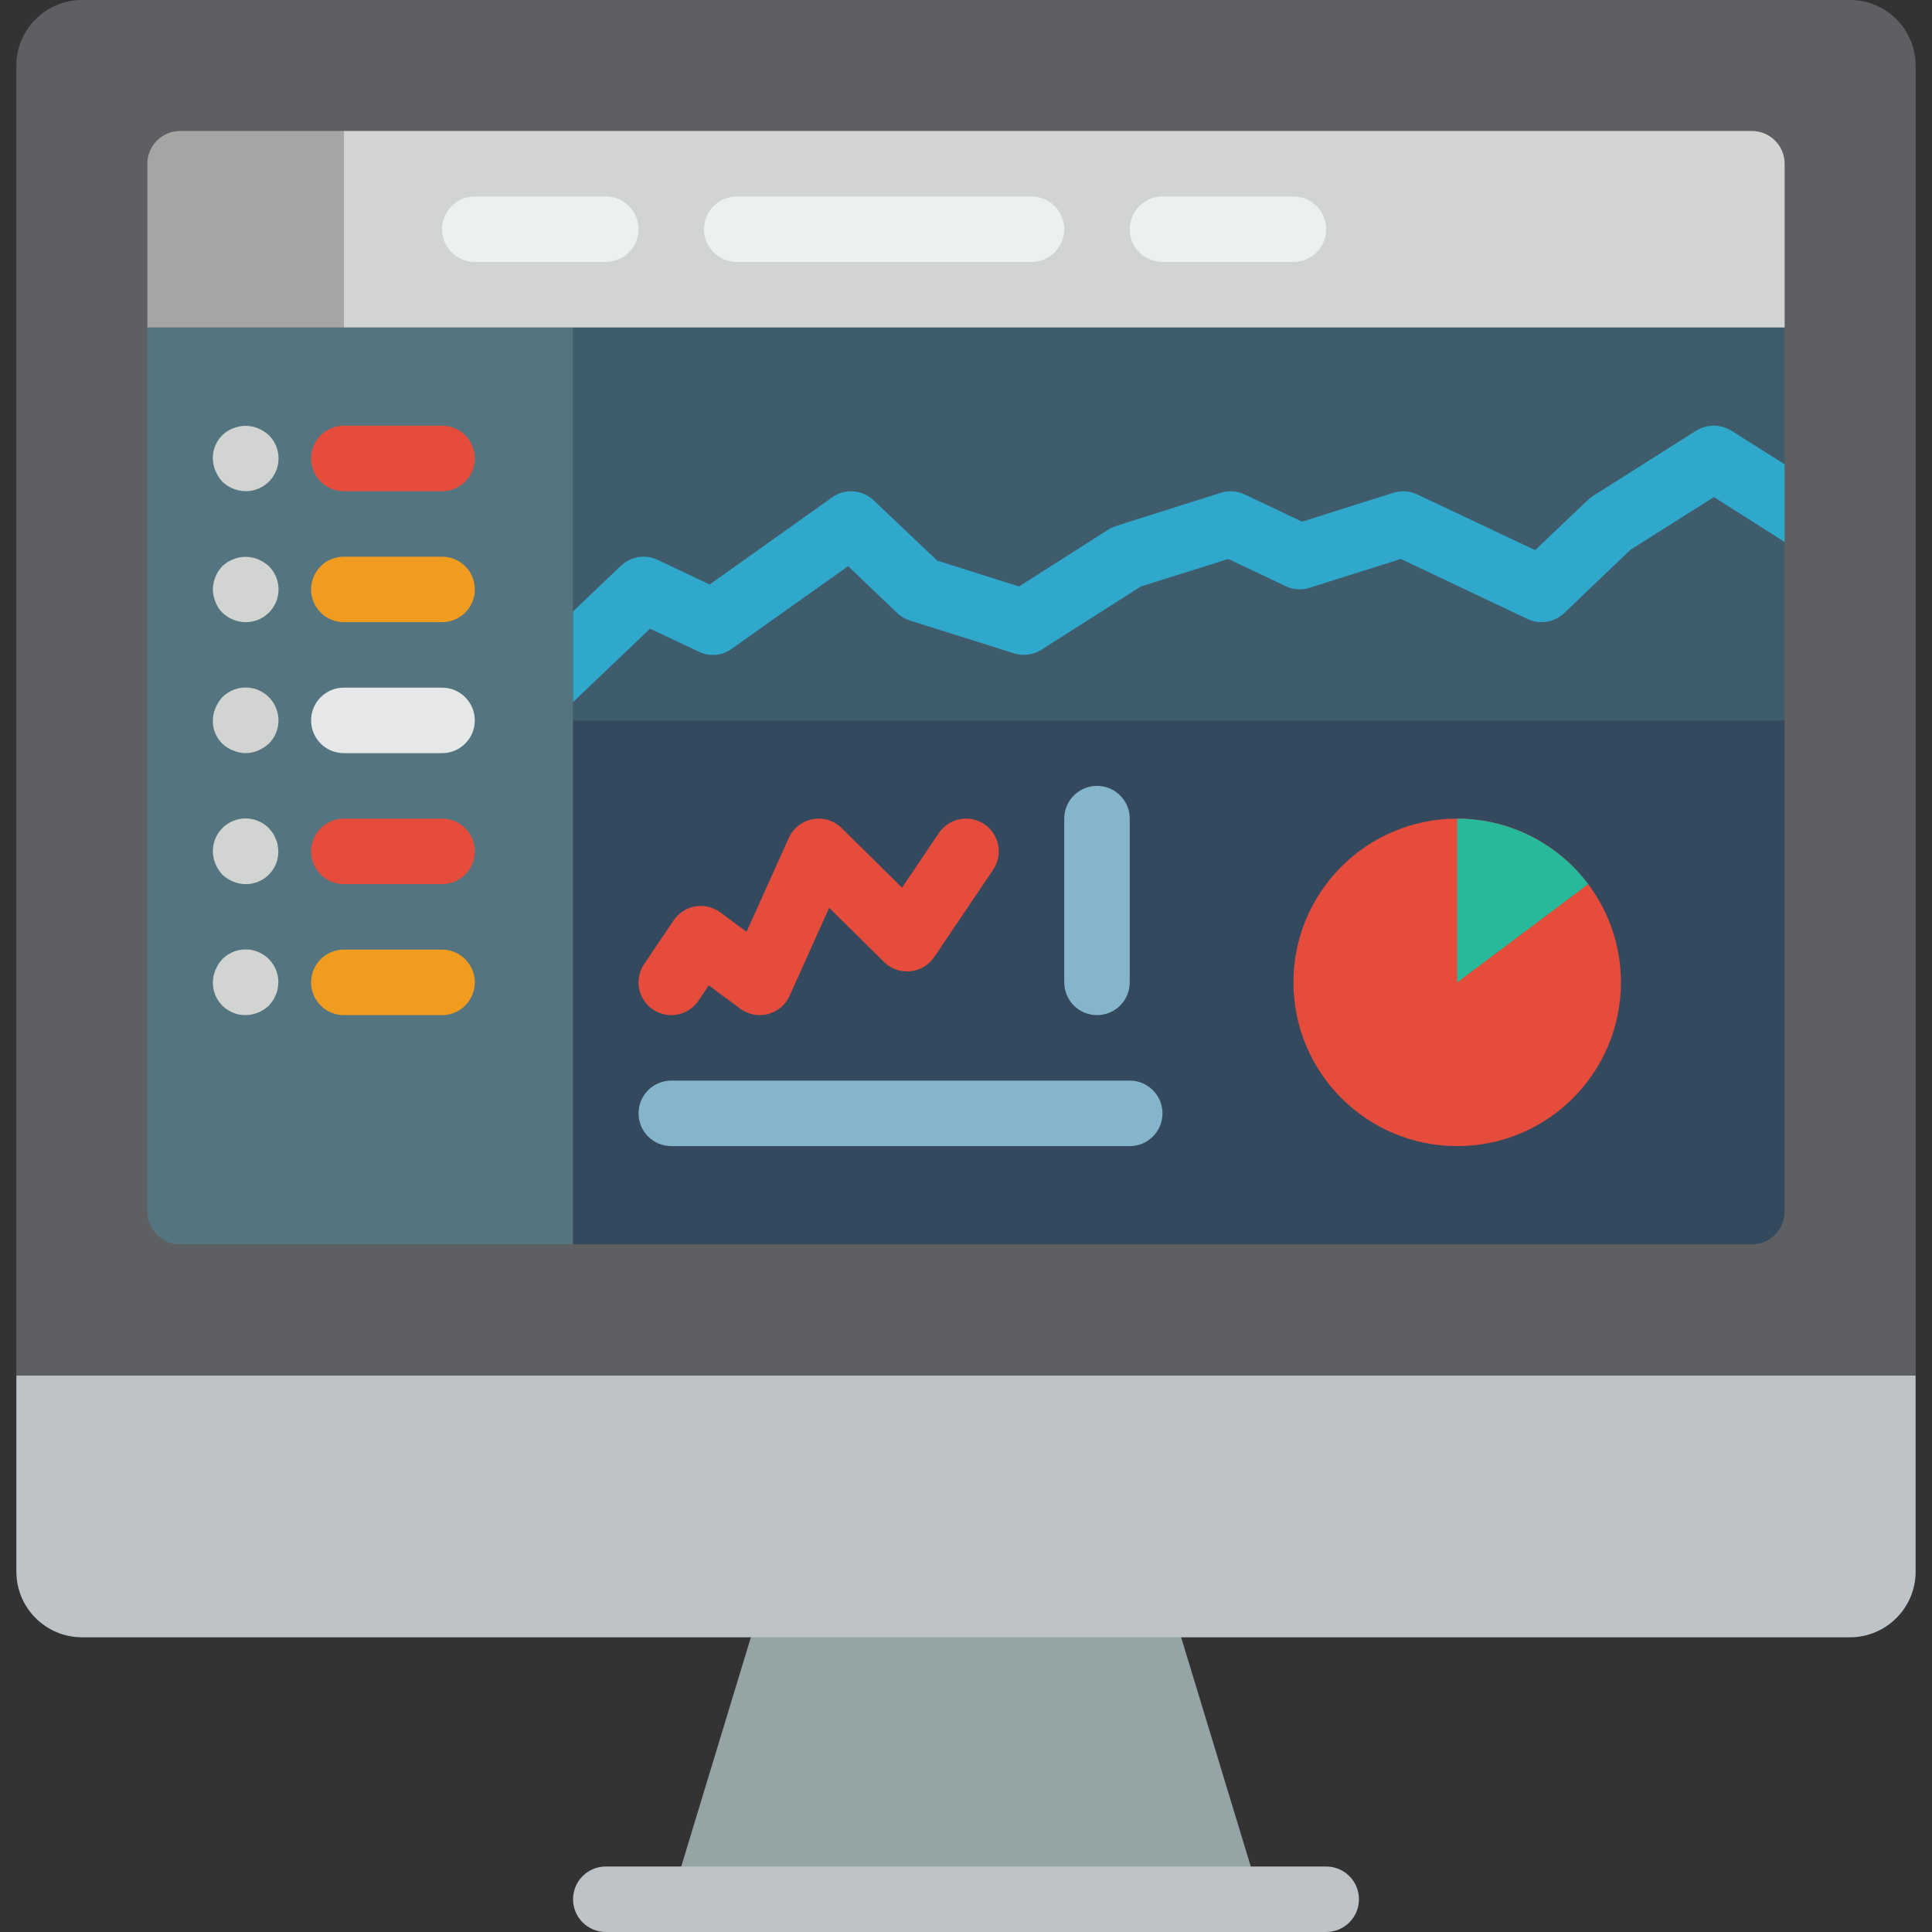 <?xml version="1.0" encoding="iso-8859-1"?>
<!-- Generator: Adobe Illustrator 19.0.0, SVG Export Plug-In . SVG Version: 6.00 Build 0)  -->
<svg version="1.1" id="Capa_1" xmlns="http://www.w3.org/2000/svg" xmlns:xlink="http://www.w3.org/1999/xlink" x="0px" y="0px"
	 viewBox="0 0 512 512" style="enable-background:new 0 0 512 512;" xml:space="preserve">
<rect x="0" y="0" width="512" height="512" fill="#333333" stroke="none"/>
<g>
	<polygon style="fill:#95A5A5;" points="310.376,425.22 256,425.22 201.624,425.22 177.898,503.322 256,503.322 334.102,503.322 	
		"/>
	<path style="fill:#BDC3C7;" d="M507.661,364.475v52.068c-0.028,9.574-7.782,17.328-17.356,17.356H21.695
		c-9.574-0.028-17.328-7.782-17.356-17.356v-52.068H507.661z"/>
	<path style="fill:#5E5F62;" d="M507.661,17.356v347.119H4.339V17.356C4.367,7.782,12.121,0.028,21.695,0h468.61
		C499.879,0.028,507.633,7.782,507.661,17.356z"/>
	<path style="fill:#BDC3C7;" d="M351.458,512H160.542c-4.793,0-8.678-3.885-8.678-8.678c0-4.793,3.885-8.678,8.678-8.678h190.915
		c4.793,0,8.678,3.885,8.678,8.678C360.136,508.115,356.25,512,351.458,512z"/>
	<path style="fill:#547580;" d="M151.864,86.78v242.983H47.729c-4.793,0-8.678-3.885-8.678-8.678V86.78H151.864z"/>
	<path style="fill:#35495E;" d="M472.949,190.915v130.169c-0.014,4.787-3.891,8.664-8.678,8.678H151.864V190.915H472.949z"/>
	<rect x="151.864" y="86.78" style="fill:#3F5C6C;" width="321.085" height="104.136"/>
	<path style="fill:#A5A5A4;" d="M91.119,34.712V86.78H39.051V43.39c0-4.793,3.885-8.678,8.678-8.678H91.119z"/>
	<path style="fill:#D1D4D1;" d="M472.949,43.39v43.39H91.119V34.712h373.153C469.064,34.712,472.949,38.597,472.949,43.39z"/>
	<g>
		<path style="fill:#ECF0F1;" d="M160.542,69.424h-34.712c-4.793,0-8.678-3.885-8.678-8.678s3.885-8.678,8.678-8.678h34.712
			c4.793,0,8.678,3.885,8.678,8.678S165.335,69.424,160.542,69.424z"/>
		<path style="fill:#ECF0F1;" d="M342.78,69.424h-34.712c-4.793,0-8.678-3.885-8.678-8.678s3.885-8.678,8.678-8.678h34.712
			c4.793,0,8.678,3.885,8.678,8.678S347.572,69.424,342.78,69.424z"/>
		<path style="fill:#ECF0F1;" d="M273.356,69.424h-78.102c-4.793,0-8.678-3.885-8.678-8.678s3.885-8.678,8.678-8.678h78.102
			c4.793,0,8.678,3.885,8.678,8.678S278.149,69.424,273.356,69.424z"/>
	</g>
	<path style="fill:#D1D4D1;" d="M65.085,130.169c-2.297-0.034-4.497-0.933-6.161-2.517c-0.766-0.844-1.382-1.813-1.822-2.864
		c-0.445-1.043-0.681-2.163-0.694-3.297c-0.079-3.534,2.077-6.734,5.381-7.987c2.113-0.864,4.48-0.864,6.593,0
		c1.051,0.442,2.02,1.06,2.865,1.826c2.503,2.483,3.256,6.233,1.904,9.489C71.798,128.075,68.61,130.19,65.085,130.169z"/>
	<path style="fill:#E64C3C;" d="M117.153,130.169H91.119c-4.793,0-8.678-3.885-8.678-8.678c0-4.793,3.885-8.678,8.678-8.678h26.034
		c4.793,0,8.678,3.885,8.678,8.678C125.831,126.284,121.945,130.169,117.153,130.169z"/>
	<path style="fill:#D1D4D1;" d="M65.085,164.881c-2.297-0.034-4.497-0.933-6.161-2.517c-0.802-0.816-1.423-1.792-1.822-2.864
		c-0.445-1.043-0.681-2.163-0.694-3.297c0.03-2.298,0.929-4.499,2.517-6.161c0.829-0.786,1.802-1.406,2.864-1.826
		c2.113-0.864,4.481-0.864,6.593,0c1.051,0.442,2.02,1.06,2.865,1.826c2.503,2.483,3.256,6.233,1.904,9.489
		C71.798,162.787,68.61,164.902,65.085,164.881z"/>
	<path style="fill:#F29C1F;" d="M117.153,164.881H91.119c-4.793,0-8.678-3.885-8.678-8.678c0-4.793,3.885-8.678,8.678-8.678h26.034
		c4.793,0,8.678,3.885,8.678,8.678C125.831,160.996,121.945,164.881,117.153,164.881z"/>
	<path style="fill:#D1D4D1;" d="M65.085,199.593c-1.134-0.014-2.254-0.25-3.297-0.695c-3.306-1.249-5.464-4.45-5.381-7.983
		c0.014-1.135,0.25-2.257,0.695-3.301c0.44-1.05,1.056-2.018,1.822-2.861c3.403-3.403,8.92-3.403,12.323,0
		c3.403,3.403,3.403,8.92,0,12.323c-0.846,0.764-1.814,1.38-2.864,1.822C67.339,199.344,66.219,199.58,65.085,199.593z"/>
	<path style="fill:#E6E7E8;" d="M117.153,199.593H91.119c-4.793,0-8.678-3.885-8.678-8.678s3.885-8.678,8.678-8.678h26.034
		c4.793,0,8.678,3.885,8.678,8.678S121.945,199.593,117.153,199.593z"/>
	<path style="fill:#D1D4D1;" d="M65.085,234.305c-2.297-0.034-4.497-0.933-6.161-2.517c-0.784-0.83-1.403-1.802-1.822-2.864
		c-0.445-1.043-0.681-2.163-0.694-3.297c-0.021-3.526,2.094-6.713,5.35-8.065c3.256-1.352,7.007-0.6,9.489,1.904
		c0.347,0.432,0.695,0.864,1.042,1.301c0.326,0.484,0.588,1.008,0.78,1.559c0.265,0.518,0.44,1.076,0.517,1.653
		c0.105,0.544,0.165,1.095,0.178,1.649c0.022,2.308-0.885,4.529-2.517,6.161C69.613,233.42,67.393,234.328,65.085,234.305z"/>
	<path style="fill:#E64C3C;" d="M117.153,234.305H91.119c-4.793,0-8.678-3.885-8.678-8.678s3.885-8.678,8.678-8.678h26.034
		c4.793,0,8.678,3.885,8.678,8.678S121.945,234.305,117.153,234.305z"/>
	<path style="fill:#D1D4D1;" d="M65.085,269.017c-2.308,0.022-4.529-0.885-6.161-2.517c-1.632-1.632-2.539-3.853-2.517-6.161
		c0.014-1.135,0.25-2.257,0.695-3.301c0.418-1.061,1.037-2.032,1.822-2.861c2.483-2.503,6.233-3.256,9.489-1.904
		c3.256,1.352,5.371,4.539,5.35,8.065c-0.013,0.553-0.073,1.105-0.178,1.648c-0.078,0.575-0.253,1.132-0.517,1.648
		c-0.191,0.553-0.453,1.078-0.78,1.564c-0.347,0.432-0.695,0.864-1.042,1.301C69.581,268.083,67.382,268.981,65.085,269.017z"/>
	<path style="fill:#F29C1F;" d="M117.153,269.017H91.119c-4.793,0-8.678-3.885-8.678-8.678c0-4.793,3.885-8.678,8.678-8.678h26.034
		c4.793,0,8.678,3.885,8.678,8.678C125.831,265.132,121.945,269.017,117.153,269.017z"/>
	<circle style="fill:#E64C3C;" cx="386.169" cy="260.339" r="43.39"/>
	<path style="fill:#84B5CB;" d="M290.712,269.017c-2.302,0.001-4.509-0.913-6.137-2.541s-2.542-3.835-2.541-6.137v-43.39
		c0-4.793,3.885-8.678,8.678-8.678c4.793,0,8.678,3.885,8.678,8.678v43.39c0.001,2.302-0.914,4.509-2.541,6.137
		C295.221,268.103,293.014,269.018,290.712,269.017z"/>
	<path style="fill:#E64C3C;" d="M177.89,269.017c-3.208-0.004-6.151-1.777-7.656-4.61s-1.324-6.264,0.469-8.924l7.814-11.572
		c1.325-1.963,3.395-3.299,5.73-3.699c2.335-0.4,4.731,0.171,6.635,1.581l6.958,5.161l11.195-24.886
		c1.167-2.593,3.53-4.45,6.325-4.971c2.795-0.521,5.668,0.359,7.692,2.356l15.992,15.792l9.763-14.475
		c1.735-2.57,4.709-4.02,7.803-3.803c3.094,0.217,5.836,2.068,7.195,4.856c1.359,2.788,1.127,6.088-0.608,8.659l-15.619,23.14
		c-1.446,2.14-3.769,3.525-6.339,3.78c-2.57,0.255-5.12-0.648-6.958-2.462l-14.542-14.364l-10.492,23.322
		c-1.078,2.396-3.183,4.174-5.725,4.838c-2.542,0.663-5.248,0.14-7.359-1.423l-8.331-6.178l-2.737,4.059
		C183.478,267.588,180.777,269.021,177.89,269.017z"/>
	<path style="fill:#84B5CB;" d="M299.39,303.729H177.898c-4.793,0-8.678-3.885-8.678-8.678c0-4.793,3.885-8.678,8.678-8.678H299.39
		c4.793,0,8.678,3.885,8.678,8.678C308.068,299.844,304.183,303.729,299.39,303.729z"/>
	<path style="fill:#2FA8CC;" d="M472.949,123.054v20.567l-18.744-11.889l-22.129,13.972l-17.616,16.835
		c-2.629,2.441-6.484,3.026-9.719,1.475l-33.497-15.881l-24.211,7.637c-2.088,0.684-4.36,0.529-6.335-0.434l-15.186-7.203
		l-23.17,7.29l-26.468,16.835c-2.162,1.318-4.789,1.634-7.203,0.868l-27.509-8.678c-1.23-0.377-2.358-1.03-3.298-1.909
		l-13.104-12.496l-30.807,21.868c-2.543,1.887-5.929,2.189-8.765,0.781l-12.93-6.075l-20.393,19.439v-24.038l12.757-12.149
		c2.63-2.441,6.484-3.026,9.719-1.475l13.711,6.508l32.456-23.083c3.344-2.405,7.921-2.114,10.934,0.694l16.922,16.054l21.695,6.856
		l23.951-15.273c0.662-0.362,1.36-0.653,2.083-0.868l27.422-8.678c2.088-0.684,4.36-0.529,6.335,0.434l15.186,7.203l24.212-7.637
		c2.088-0.684,4.36-0.529,6.335,0.434l31.241,14.753l13.972-13.277l1.302-1.041l27.422-17.356c2.852-1.735,6.433-1.735,9.285,0
		L472.949,123.054z"/>
	<path style="fill:#26B99A;" d="M420.881,234.305l-34.712,26.034v-43.39C399.824,216.962,412.679,223.389,420.881,234.305z"/>
</g>
<g>
</g>
<g>
</g>
<g>
</g>
<g>
</g>
<g>
</g>
<g>
</g>
<g>
</g>
<g>
</g>
<g>
</g>
<g>
</g>
<g>
</g>
<g>
</g>
<g>
</g>
<g>
</g>
<g>
</g>
</svg>
